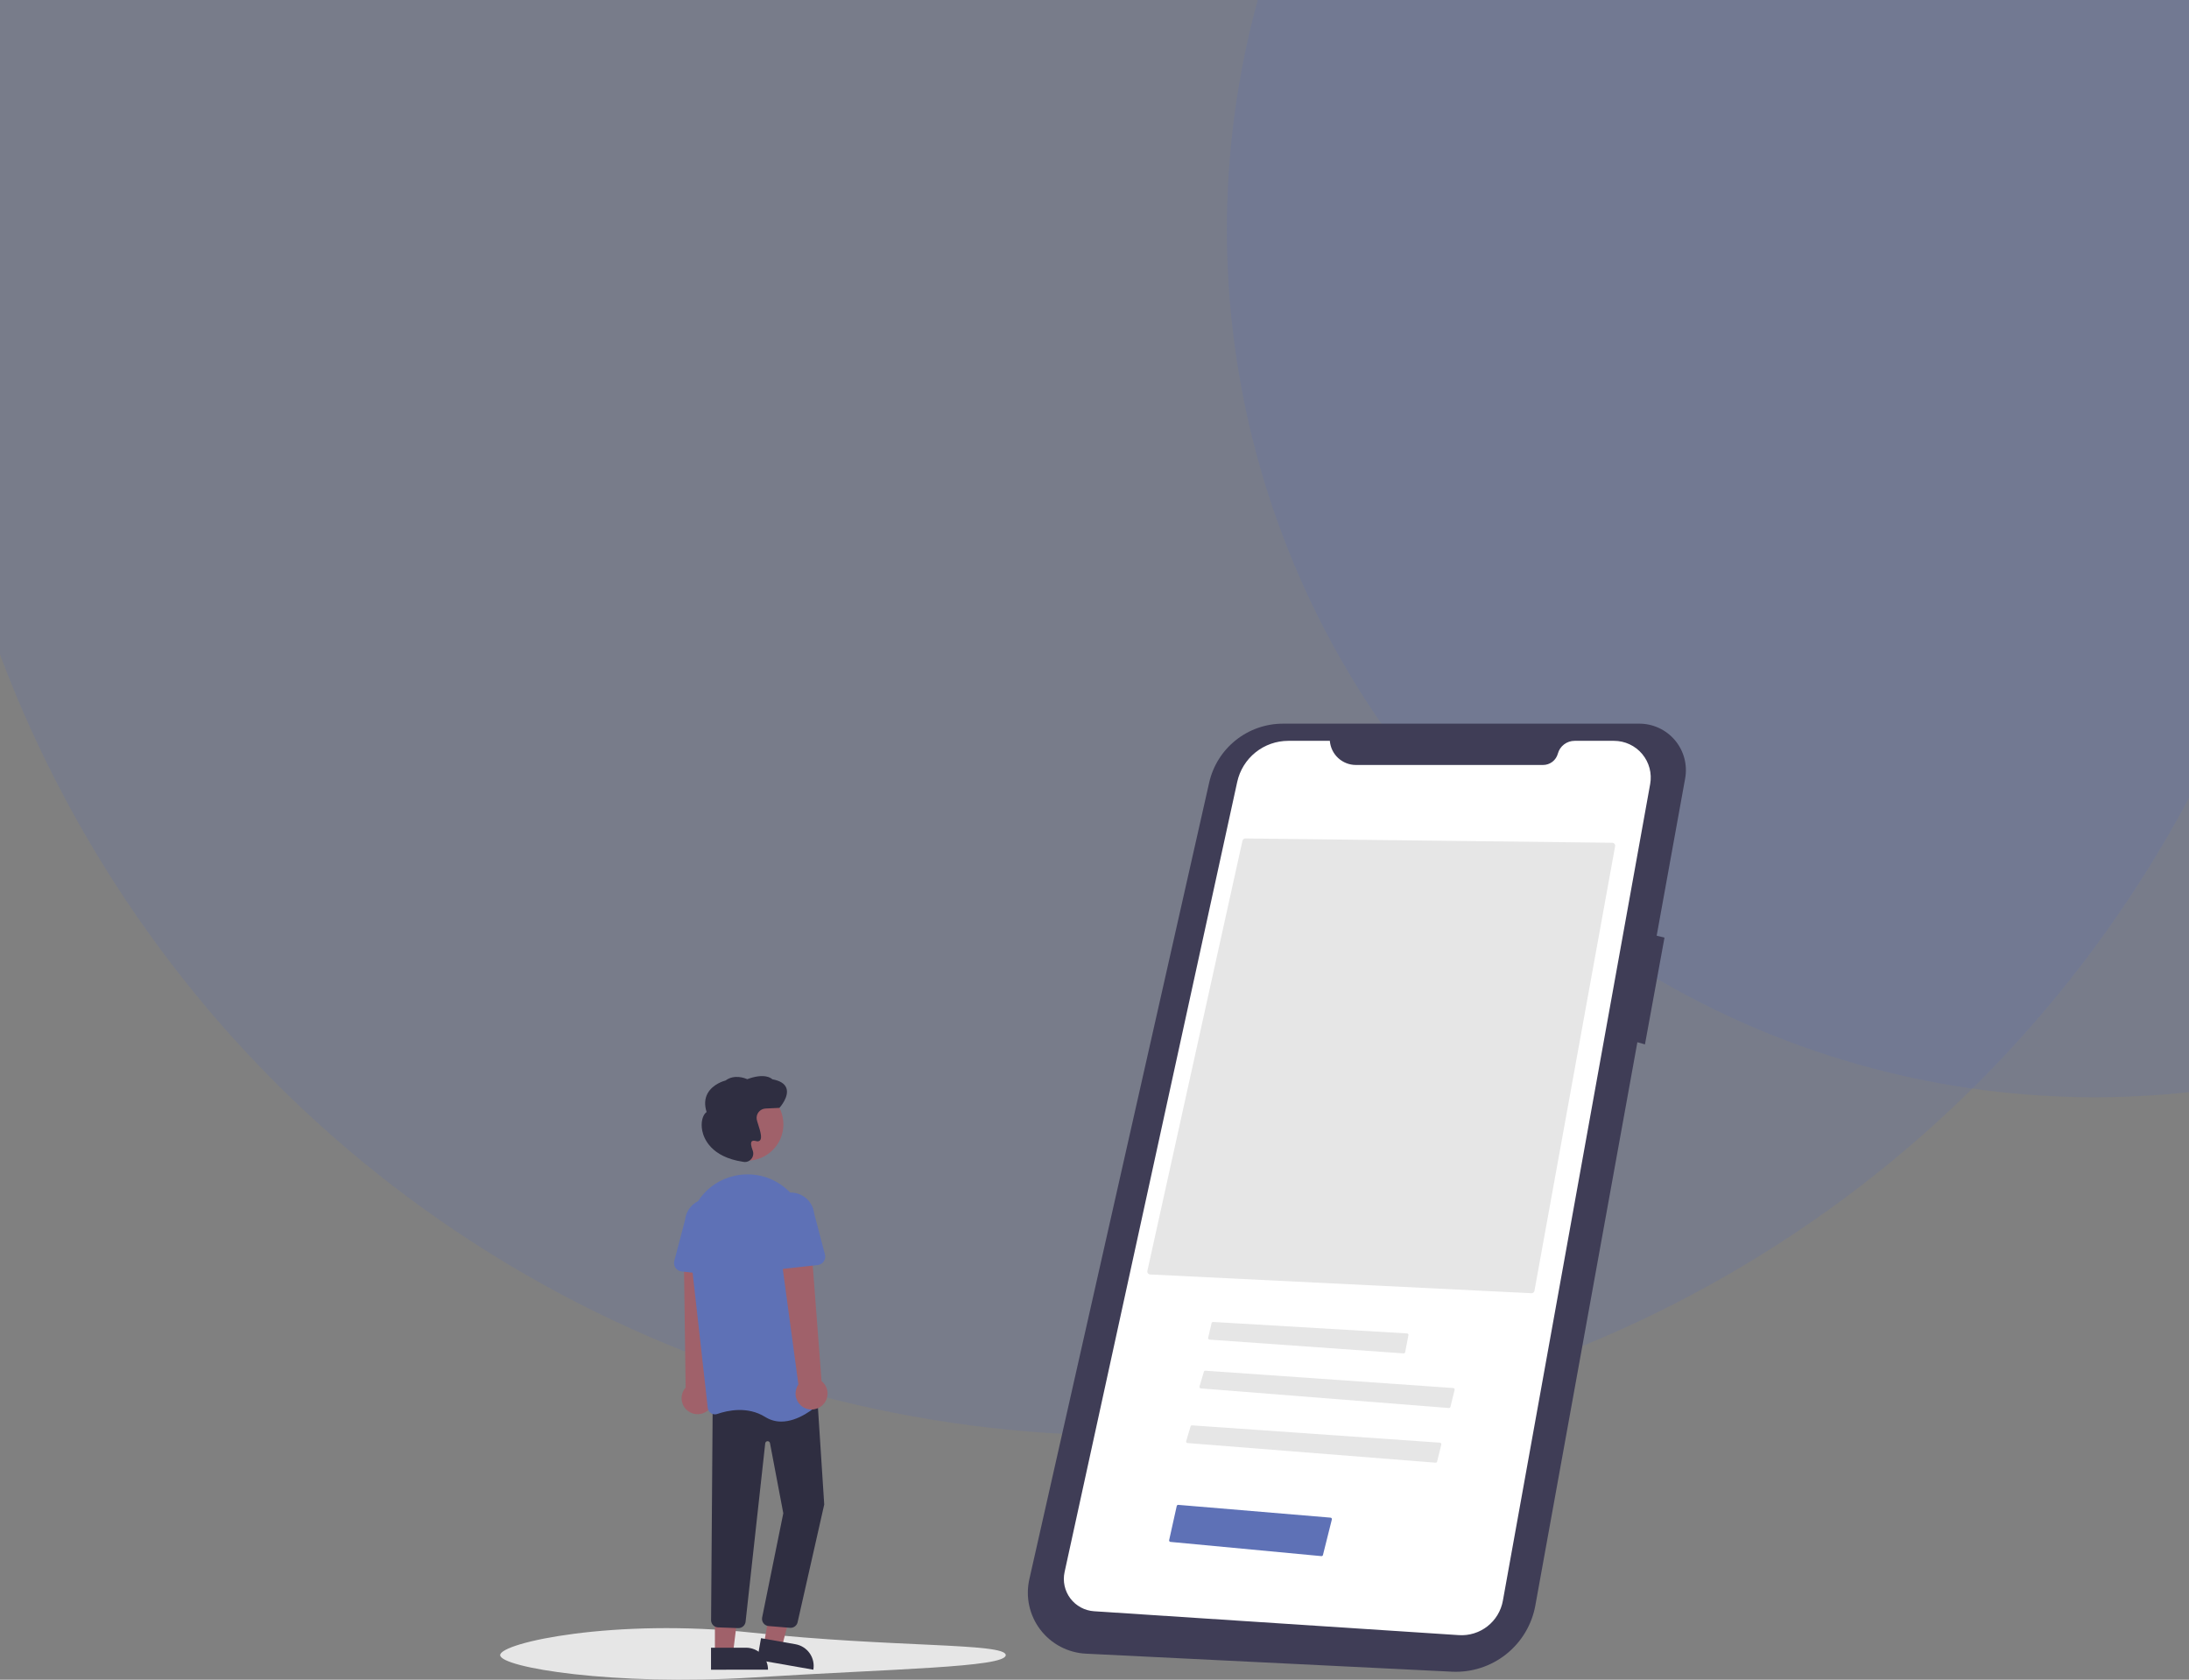 <svg width="744" height="571" viewBox="0 0 744 571" fill="none" xmlns="http://www.w3.org/2000/svg">
<rect x="0" y="0" width="744" height="571" fill="#808080" stroke="none"/>
<circle opacity="0.2" cx="383" cy="79" r="409" fill="#5E71B6"/>
<circle opacity="0.2" cx="712" cy="78" r="295" fill="#5E71B6"/>
<g clip-path="url(#clip0_118_10)">
<path d="M557.036 246.001H436.064C430.226 246 424.562 247.984 420.003 251.625C415.443 255.267 412.26 260.349 410.976 266.037L349.853 536.845C349.186 539.799 349.174 542.863 349.818 545.822C350.462 548.781 351.747 551.563 353.581 553.974C355.415 556.384 357.755 558.365 360.437 559.777C363.119 561.189 366.078 561.997 369.105 562.146L493.466 568.266C500.125 568.594 506.676 566.49 511.896 562.348C517.116 558.206 520.65 552.308 521.836 545.755L556.512 354.291L559.091 355.027L565.728 318.737L563.073 318.075L572.751 264.63C573.166 262.341 573.07 259.988 572.47 257.74C571.87 255.492 570.781 253.404 569.281 251.625C567.78 249.846 565.905 248.419 563.79 247.447C561.674 246.474 559.369 245.98 557.04 245.999L557.036 246.001Z" fill="#3F3D56"/>
<path d="M451.988 251.838H437.868C433.813 251.838 429.88 253.224 426.721 255.764C423.563 258.305 421.37 261.848 420.505 265.805L361.833 534.404C361.495 535.95 361.495 537.551 361.834 539.098C362.172 540.644 362.841 542.099 363.794 543.364C364.747 544.629 365.962 545.673 367.356 546.425C368.751 547.178 370.291 547.62 371.873 547.724L495.829 555.839C499.326 556.068 502.785 555.003 505.546 552.847C508.306 550.691 510.176 547.595 510.797 544.15L560.862 266.527C561.186 264.73 561.111 262.884 560.643 261.119C560.175 259.354 559.325 257.714 558.152 256.313C556.98 254.912 555.514 253.785 553.858 253.012C552.202 252.239 550.396 251.838 548.569 251.838H535.174C533.877 251.838 532.617 252.265 531.587 253.053C530.558 253.841 529.818 254.945 529.481 256.196C529.183 257.3 528.529 258.276 527.62 258.971C526.711 259.667 525.598 260.043 524.453 260.043H460.86C458.619 260.043 456.46 259.198 454.815 257.677C453.17 256.156 452.16 254.071 451.988 251.838Z" fill="white"/>
<path d="M520.511 439.611C520.752 439.62 520.988 439.541 521.176 439.39C521.364 439.239 521.491 439.026 521.534 438.789L548.946 287.675C548.973 287.531 548.967 287.384 548.931 287.242C548.895 287.101 548.829 286.969 548.737 286.856C548.646 286.743 548.531 286.652 548.401 286.588C548.27 286.525 548.128 286.491 547.983 286.489L423.268 285.018H423.257C423.03 285.02 422.811 285.099 422.636 285.241C422.46 285.384 422.338 285.582 422.289 285.802L389.974 432.011C389.942 432.154 389.942 432.302 389.973 432.445C390.004 432.587 390.065 432.722 390.153 432.839C390.239 432.955 390.351 433.05 390.479 433.119C390.607 433.187 390.748 433.226 390.893 433.233L520.511 439.611Z" fill="#E6E6E6"/>
<path d="M412.284 449.382C412.171 449.382 412.061 449.42 411.972 449.491C411.883 449.561 411.821 449.659 411.795 449.77L410.627 454.769C410.61 454.84 410.609 454.913 410.624 454.985C410.639 455.056 410.668 455.123 410.711 455.181C410.754 455.24 410.81 455.288 410.873 455.323C410.937 455.358 411.007 455.379 411.079 455.385L477.057 460.068C477.179 460.076 477.3 460.039 477.397 459.965C477.495 459.89 477.562 459.783 477.586 459.663L478.709 453.879C478.723 453.808 478.721 453.736 478.705 453.667C478.688 453.597 478.657 453.532 478.613 453.475C478.569 453.419 478.513 453.372 478.45 453.339C478.387 453.306 478.317 453.286 478.246 453.282L412.315 449.383L412.284 449.382Z" fill="#E6E6E6"/>
<path d="M492.443 478.639C492.562 478.649 492.68 478.616 492.777 478.546C492.874 478.476 492.943 478.375 492.971 478.259L494.401 472.462C494.419 472.391 494.42 472.317 494.406 472.245C494.392 472.173 494.363 472.106 494.32 472.046C494.276 471.987 494.221 471.938 494.157 471.903C494.093 471.867 494.022 471.846 493.949 471.841L409.692 465.955C409.577 465.946 409.463 465.977 409.369 466.042C409.275 466.107 409.206 466.203 409.174 466.313L407.689 471.322C407.667 471.394 407.662 471.469 407.674 471.543C407.686 471.617 407.714 471.687 407.756 471.749C407.798 471.81 407.854 471.861 407.919 471.899C407.983 471.936 408.055 471.959 408.13 471.965L492.443 478.639Z" fill="#E6E6E6"/>
<path d="M487.918 497.22C488.037 497.23 488.155 497.196 488.252 497.127C488.349 497.057 488.418 496.955 488.446 496.839L489.876 491.043C489.894 490.972 489.896 490.898 489.881 490.826C489.867 490.754 489.838 490.686 489.795 490.627C489.752 490.568 489.696 490.519 489.632 490.483C489.568 490.448 489.497 490.427 489.424 490.422L405.167 484.535C405.052 484.526 404.938 484.557 404.844 484.622C404.75 484.688 404.681 484.783 404.649 484.894L403.164 489.903C403.142 489.974 403.138 490.05 403.149 490.124C403.161 490.197 403.189 490.268 403.231 490.329C403.274 490.391 403.329 490.442 403.394 490.479C403.458 490.517 403.531 490.54 403.605 490.546L487.918 497.22Z" fill="#E6E6E6"/>
<path d="M341.832 562.632C341.832 566.835 303.318 567.283 255.916 570.242C208.556 573.198 170 566.835 170 562.632C170 558.43 208.736 549.974 255.916 555.023C303.318 560.096 341.832 558.43 341.832 562.632Z" fill="#E6E6E6"/>
<path d="M449.112 528.984C449.232 528.996 449.353 528.965 449.451 528.895C449.55 528.825 449.619 528.722 449.647 528.605L452.67 516.527C452.688 516.457 452.69 516.383 452.677 516.311C452.663 516.24 452.634 516.172 452.592 516.113C452.55 516.054 452.495 516.004 452.431 515.968C452.368 515.932 452.298 515.911 452.225 515.904L400.483 511.558C400.362 511.549 400.242 511.584 400.145 511.656C400.047 511.727 399.978 511.831 399.95 511.949L397.371 523.541C397.356 523.61 397.355 523.682 397.37 523.752C397.384 523.822 397.414 523.888 397.456 523.945C397.498 524.003 397.551 524.051 397.613 524.086C397.675 524.121 397.744 524.143 397.815 524.15L449.112 528.984Z" fill="#5E71B6"/>
<path d="M240.19 479.767C240.842 479.321 241.388 478.738 241.789 478.058C242.19 477.379 242.438 476.62 242.513 475.834C242.589 475.049 242.492 474.257 242.228 473.513C241.964 472.77 241.54 472.093 240.986 471.531L243.081 424.82L232.415 426.015L233.035 471.706C232.15 472.698 231.661 473.979 231.659 475.308C231.658 476.636 232.144 477.918 233.027 478.912C233.909 479.906 235.126 480.542 236.447 480.699C237.767 480.856 239.099 480.524 240.191 479.765L240.19 479.767Z" fill="#A0616A"/>
<path d="M259.648 558.839L265.719 559.905L271.719 537.024L263.765 535.451L259.648 558.839Z" fill="#A0616A"/>
<path d="M276.438 567.591L257.358 564.241L258.654 556.878L270.362 558.934C272.317 559.278 274.055 560.383 275.195 562.006C276.334 563.63 276.781 565.639 276.438 567.592L276.438 567.591Z" fill="#2F2E41"/>
<path d="M242.985 561.874H249.149L252.081 538.127H242.984L242.985 561.874Z" fill="#A0616A"/>
<path d="M261.034 567.592L241.662 567.593L241.662 560.117L253.549 560.116C255.534 560.116 257.438 560.904 258.842 562.306C260.245 563.708 261.034 565.609 261.034 567.592Z" fill="#2F2E41"/>
<path d="M268.701 553.362C268.605 553.362 268.509 553.357 268.414 553.345L261.159 552.749C260.829 552.71 260.51 552.605 260.222 552.439C259.933 552.273 259.682 552.051 259.482 551.785C259.283 551.519 259.139 551.216 259.061 550.893C258.983 550.57 258.971 550.235 259.026 549.907L266.228 514.413L261.703 490.573C261.666 490.379 261.56 490.205 261.405 490.083C261.25 489.961 261.056 489.899 260.859 489.909C260.662 489.919 260.475 490 260.332 490.136C260.19 490.273 260.102 490.456 260.085 490.653L253.418 551.229C253.355 551.867 253.047 552.456 252.559 552.872C252.07 553.288 251.439 553.497 250.798 553.457L243.963 553.203C243.364 553.161 242.802 552.901 242.381 552.472C241.961 552.044 241.713 551.476 241.683 550.877L242.229 477.676L277.664 473.252L280.139 511.438L280.129 511.479L271.084 551.49C270.954 552.023 270.648 552.497 270.216 552.837C269.785 553.176 269.251 553.361 268.701 553.362Z" fill="#2F2E41"/>
<path d="M253.914 394.552C260.733 394.552 266.262 389.03 266.262 382.218C266.262 375.406 260.733 369.884 253.914 369.884C247.094 369.884 241.565 375.406 241.565 382.218C241.565 389.03 247.094 394.552 253.914 394.552Z" fill="#A0616A"/>
<path d="M265.549 483.247C263.618 483.258 261.724 482.717 260.091 481.687C254.108 477.953 247.315 479.437 243.798 480.654C243.449 480.776 243.077 480.818 242.709 480.776C242.342 480.734 241.988 480.61 241.676 480.413C241.367 480.219 241.106 479.958 240.912 479.649C240.718 479.34 240.597 478.991 240.558 478.629L234.162 421.569C233.09 412.008 238.856 403.02 247.871 400.196C248.21 400.09 248.555 399.99 248.904 399.895C251.71 399.135 254.648 398.999 257.512 399.495C260.376 399.992 263.096 401.109 265.481 402.769C267.911 404.447 269.943 406.636 271.434 409.183C272.925 411.729 273.839 414.572 274.112 417.509L279.497 474.952C279.534 475.324 279.484 475.699 279.351 476.048C279.217 476.397 279.005 476.711 278.73 476.964C276.841 478.708 271.362 483.246 265.549 483.247Z" fill="#5E71B6"/>
<path d="M246.071 433.805L231.642 432.22C231.232 432.175 230.836 432.042 230.481 431.83C230.127 431.618 229.822 431.333 229.588 430.993C229.354 430.653 229.196 430.267 229.125 429.86C229.054 429.454 229.071 429.037 229.176 428.638L232.849 414.654C232.958 413.606 233.273 412.59 233.776 411.664C234.28 410.738 234.963 409.921 235.784 409.26C236.606 408.6 237.551 408.108 238.564 407.814C239.577 407.52 240.638 407.43 241.686 407.548C242.735 407.666 243.749 407.991 244.671 408.503C245.593 409.015 246.404 409.705 247.057 410.532C247.711 411.359 248.194 412.307 248.478 413.322C248.763 414.336 248.843 415.397 248.714 416.443L249.26 430.843C249.276 431.255 249.202 431.666 249.044 432.048C248.887 432.429 248.648 432.772 248.346 433.053C248.044 433.335 247.684 433.547 247.292 433.677C246.9 433.807 246.484 433.851 246.073 433.806L246.071 433.805Z" fill="#5E71B6"/>
<path d="M279.439 477.767C280.031 477.245 280.502 476.601 280.819 475.878C281.135 475.156 281.289 474.372 281.269 473.584C281.25 472.796 281.058 472.021 280.706 471.315C280.354 470.609 279.852 469.988 279.234 469.497L275.678 422.874L265.227 425.224L271.36 470.628C270.602 471.719 270.271 473.05 270.429 474.369C270.588 475.687 271.226 476.902 272.222 477.782C273.218 478.663 274.502 479.147 275.832 479.144C277.162 479.141 278.445 478.651 279.437 477.767H279.439Z" fill="#A0616A"/>
<path d="M261.22 430.874C260.917 430.593 260.679 430.251 260.521 429.869C260.364 429.488 260.29 429.077 260.306 428.665L260.851 414.265C260.734 413.224 260.822 412.171 261.112 411.165C261.402 410.158 261.888 409.219 262.541 408.4C263.195 407.581 264.003 406.899 264.921 406.392C265.838 405.886 266.846 405.564 267.888 405.447C268.93 405.329 269.985 405.418 270.992 405.708C271.999 405.997 272.94 406.482 273.76 407.135C274.579 407.788 275.262 408.595 275.77 409.512C276.277 410.428 276.599 411.435 276.716 412.476L280.39 426.459C280.494 426.858 280.512 427.275 280.441 427.682C280.37 428.088 280.212 428.475 279.978 428.815C279.744 429.155 279.439 429.44 279.085 429.652C278.73 429.864 278.334 429.997 277.924 430.042L263.494 431.627C263.084 431.672 262.668 431.628 262.276 431.498C261.884 431.368 261.524 431.155 261.222 430.873L261.22 430.874Z" fill="#5E71B6"/>
<path d="M253.18 395.016C252.96 395.016 252.74 394.991 252.526 394.941L252.463 394.925C241.607 393.268 239.207 386.985 238.681 384.362C238.136 381.646 238.756 379.025 240.159 378.007C239.394 375.596 239.517 373.456 240.524 371.648C242.284 368.494 246.095 367.43 246.608 367.297C249.653 365.053 253.297 366.551 253.961 366.855C259.852 364.678 262.105 366.49 262.512 366.894C265.145 367.367 266.75 368.383 267.283 369.916C268.284 372.793 265.119 376.374 264.984 376.525L264.913 376.603L260.197 376.827C259.75 376.849 259.312 376.964 258.912 377.165C258.512 377.366 258.158 377.65 257.875 377.996C257.591 378.342 257.384 378.745 257.266 379.176C257.148 379.608 257.122 380.06 257.19 380.502C257.318 381.073 257.479 381.635 257.673 382.187C258.477 384.701 259.081 386.848 258.303 387.665C258.127 387.823 257.91 387.928 257.676 387.969C257.443 388.009 257.203 387.983 256.984 387.893C256.246 387.697 255.746 387.738 255.497 388.016C255.109 388.448 255.228 389.541 255.829 391.092C256.018 391.583 256.069 392.116 255.976 392.634C255.884 393.151 255.651 393.634 255.303 394.029C255.042 394.337 254.716 394.585 254.35 394.755C253.983 394.926 253.583 395.015 253.179 395.016H253.18Z" fill="#2F2E41"/>
</g>
<defs>
<clipPath id="clip0_118_10">
<rect width="403" height="325" fill="white" transform="translate(170 246)"/>
</clipPath>
</defs>
</svg>
